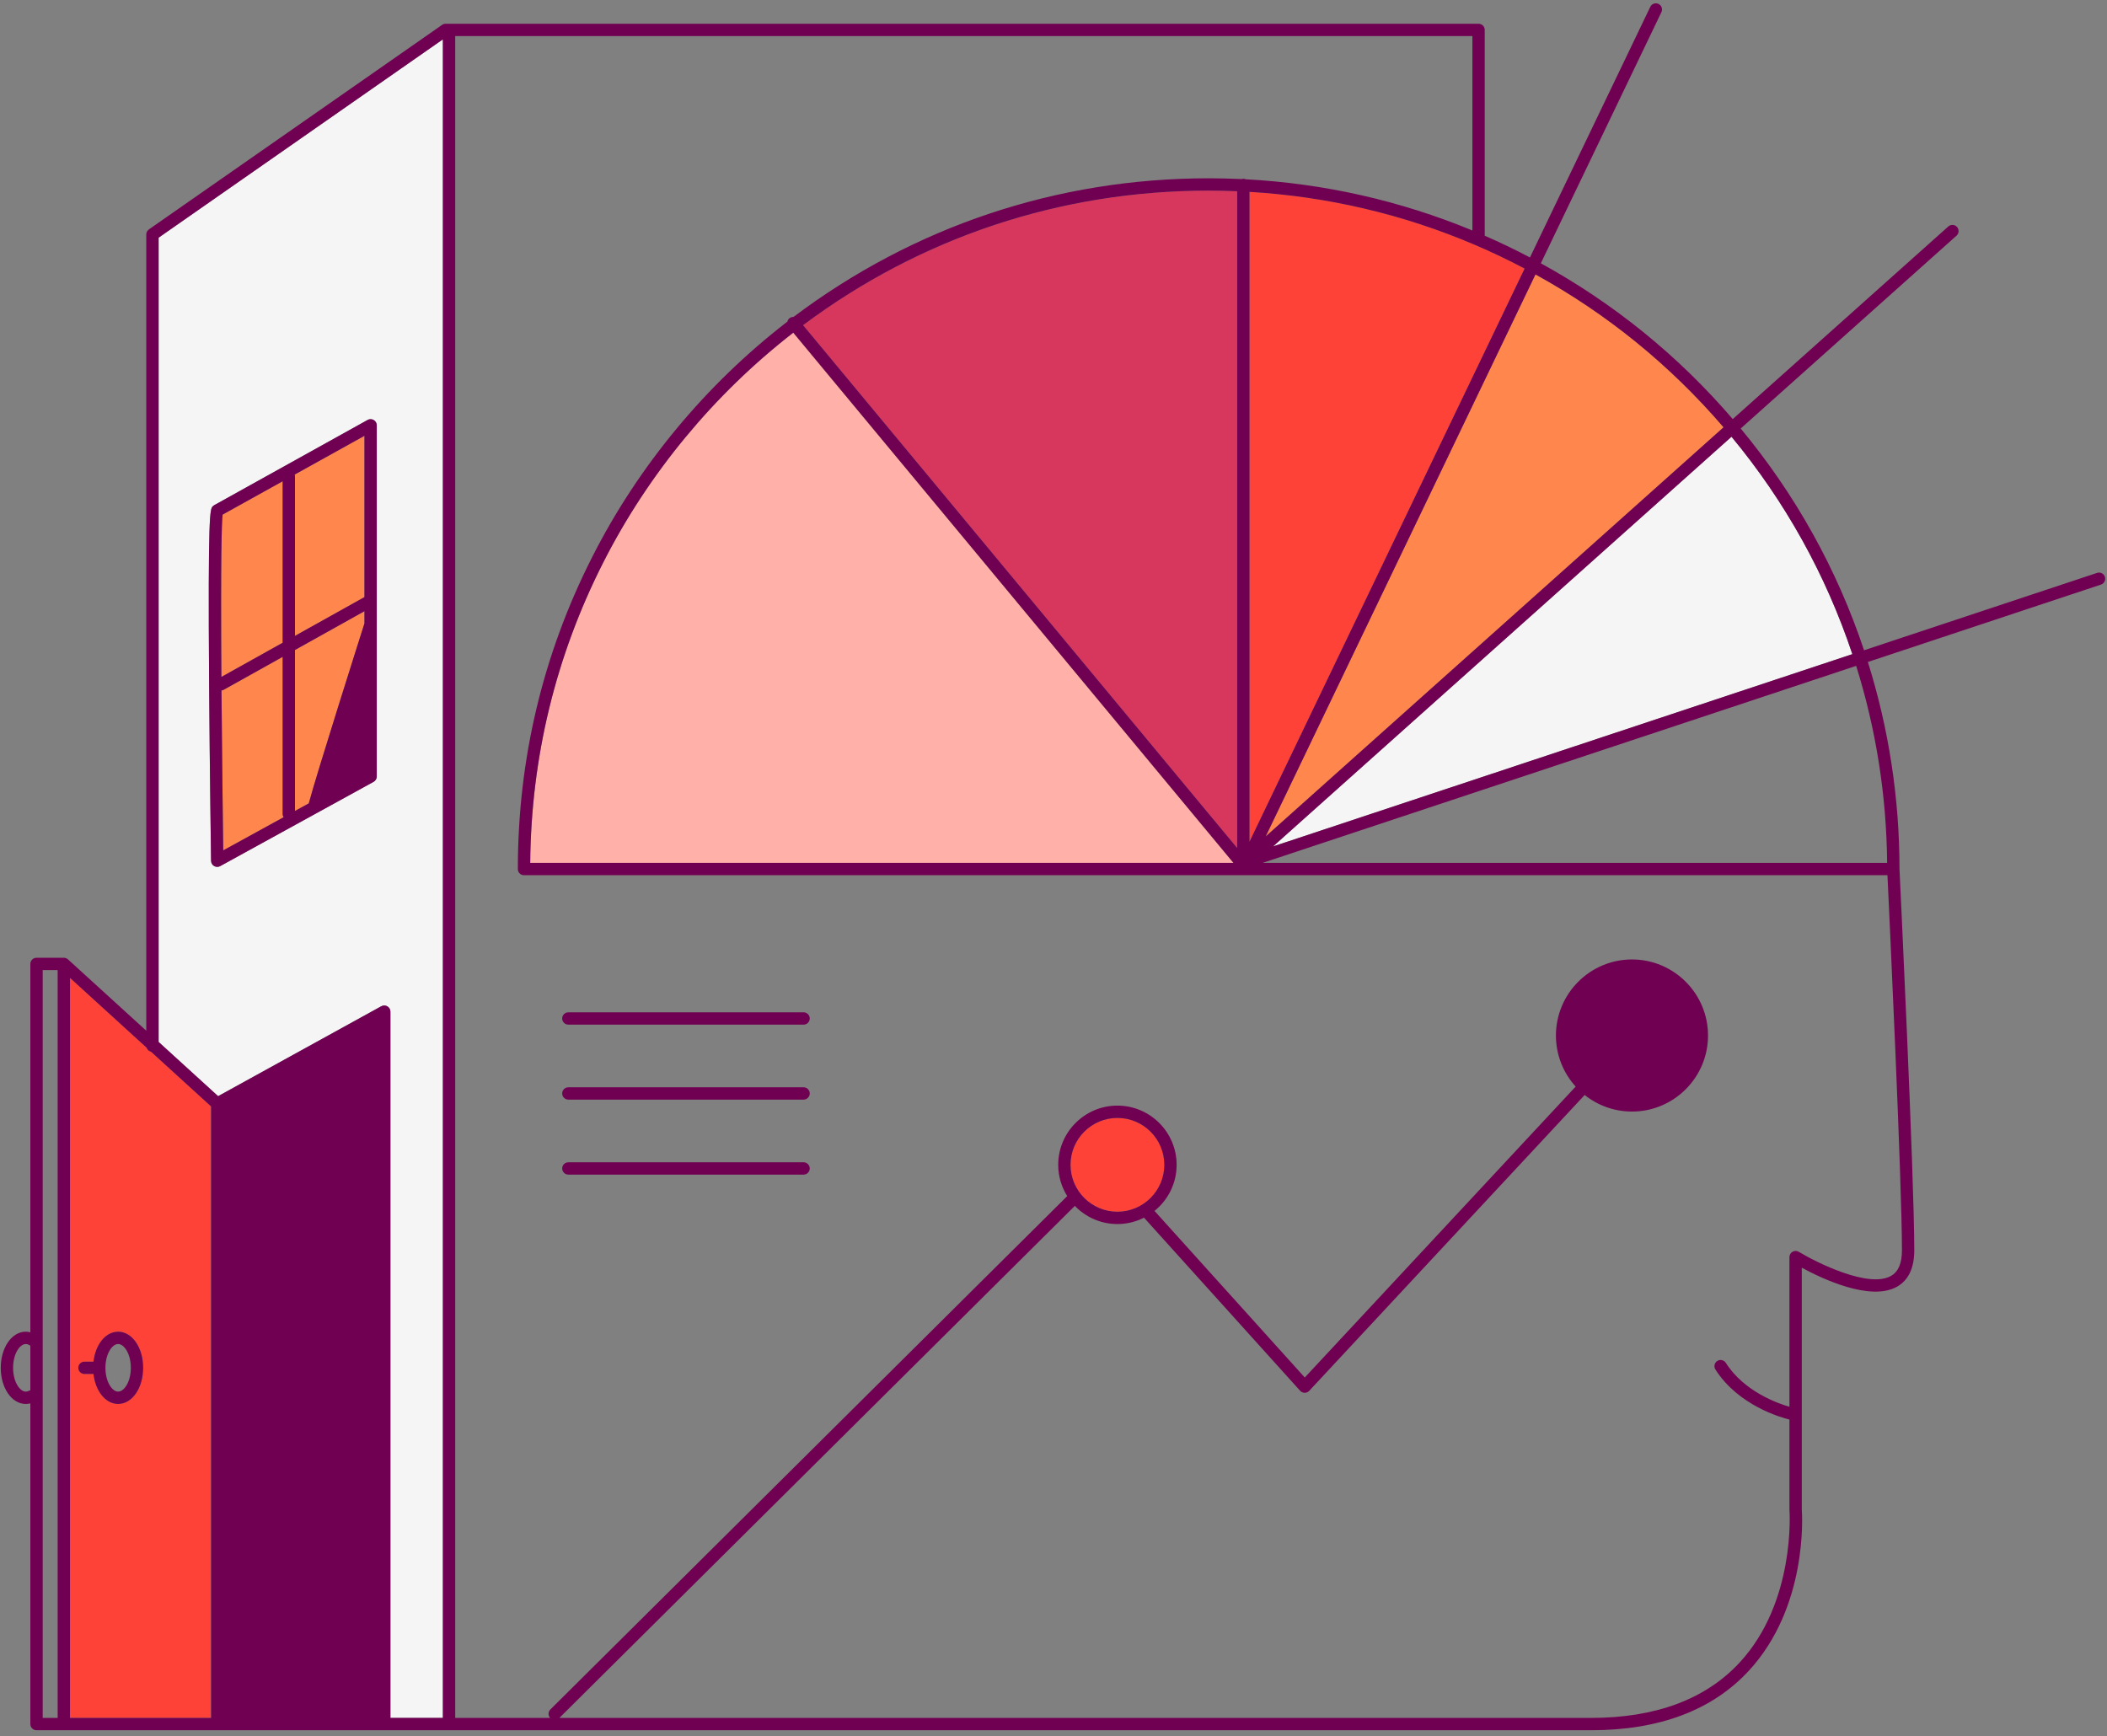 <svg width="324" height="267" viewBox="0 0 324 267" fill="none" xmlns="http://www.w3.org/2000/svg">
<rect x="0" y="0" width="324" height="267" fill="#808080" stroke="none"/>
<path d="M284.843 100.599C280.762 88.368 274.514 77.129 266.259 67.164L195.76 130.172L284.843 100.599Z" fill="#F6F5F6"/>
<path d="M265.036 65.713C256.839 56.16 247.118 48.258 236.117 42.204L194.628 128.639L265.036 65.713Z" fill="#FF874E"/>
<path d="M192.138 129.445L234.446 41.303C232.004 40.014 229.469 38.798 226.885 37.693C215.852 32.97 204.167 30.221 192.138 29.506L192.138 129.445Z" fill="#FF4237"/>
<path d="M92.73 86.568C85.439 100.962 81.674 116.478 81.532 132.701L189.677 132.701L121.987 51.159C109.793 60.619 99.685 72.84 92.73 86.568Z" fill="#FFB0A8"/>
<path d="M190.242 29.412C188.79 29.353 187.323 29.316 185.861 29.316C163.155 29.316 141.614 36.47 123.494 50.008L190.242 130.413L190.242 29.412Z" fill="#D8375D"/>
<path d="M171.827 186.347C175.803 186.347 179.037 183.113 179.037 179.137C179.037 175.161 175.803 171.927 171.827 171.927C167.854 171.927 164.621 175.161 164.621 179.137C164.621 183.113 167.854 186.347 171.827 186.347Z" fill="#FF4237"/>
<path d="M32.734 77.847C32.796 77.785 32.867 77.731 32.943 77.689L56.529 64.583C56.823 64.419 57.18 64.424 57.471 64.595C57.76 64.765 57.938 65.076 57.938 65.412V119.407C57.938 119.752 57.75 120.071 57.446 120.238L33.861 133.198C33.718 133.276 33.561 133.315 33.404 133.315C33.239 133.315 33.075 133.273 32.927 133.187C32.64 133.02 32.461 132.714 32.456 132.381C32.454 132.245 32.257 118.638 32.156 105.268V105.268C31.971 78.61 32.291 78.29 32.734 77.847ZM24.39 160.239L33.541 168.578L58.631 154.75C58.925 154.589 59.282 154.593 59.571 154.764C59.859 154.935 60.037 155.245 60.037 155.58V264.194H68.102V6.053L24.39 36.552V160.239Z" fill="#F6F5F6"/>
<path d="M45.359 124.716L47.48 123.551C48.617 119.225 55.653 97.092 56.041 95.869V93.996L45.359 99.96V124.716Z" fill="#FF874E"/>
<path d="M45.359 97.789L56.005 91.846C56.017 91.839 56.029 91.836 56.041 91.83V67.024L45.31 72.987C45.339 73.079 45.359 73.175 45.359 73.276V97.789Z" fill="#FF874E"/>
<path d="M43.463 101.019L34.388 106.085C34.284 106.143 34.172 106.172 34.06 106.188C34.141 116.58 34.277 126.922 34.33 130.777L43.609 125.678C43.518 125.532 43.463 125.361 43.463 125.176V101.019Z" fill="#FF874E"/>
<path d="M43.463 98.847V74.013L34.232 79.142C34.092 80.385 33.924 85.519 34.044 104.105L43.463 98.847Z" fill="#FF874E"/>
<path d="M18.165 215.911C16.232 215.911 14.677 213.95 14.373 211.302H12.986C12.462 211.302 12.037 210.878 12.037 210.354C12.037 209.831 12.462 209.406 12.986 209.406H14.373C14.677 206.758 16.232 204.797 18.165 204.797C20.324 204.797 22.015 207.238 22.015 210.354C22.015 213.471 20.324 215.911 18.165 215.911ZM22.547 161.126L10.761 150.386V264.093C10.761 264.127 10.76 264.161 10.756 264.194H32.456V170.155L23.226 161.744C22.906 161.669 22.652 161.433 22.547 161.126Z" fill="#FF4237"/>
<path d="M34.232 79.142L43.463 74.013V98.847L34.044 104.104C33.923 85.519 34.091 80.385 34.232 79.142ZM34.33 130.776C34.277 126.922 34.141 116.58 34.059 106.188C34.172 106.172 34.283 106.143 34.388 106.085L43.463 101.019V125.176C43.463 125.361 43.518 125.532 43.609 125.678L34.33 130.776ZM56.041 67.023V91.829C56.03 91.836 56.017 91.838 56.005 91.845L45.359 97.788V73.275C45.359 73.174 45.339 73.079 45.309 72.987L56.041 67.023ZM56.041 95.869C55.653 97.091 48.617 119.224 47.48 123.55L45.359 124.716V99.96L56.041 93.996V95.869ZM32.156 105.268C32.257 118.639 32.454 132.246 32.456 132.381C32.461 132.714 32.64 133.02 32.927 133.187C33.075 133.273 33.239 133.316 33.404 133.316C33.561 133.316 33.718 133.277 33.861 133.198L57.446 120.238C57.749 120.071 57.938 119.752 57.938 119.407V65.412C57.938 65.076 57.76 64.765 57.471 64.595C57.18 64.424 56.823 64.419 56.529 64.583L32.943 77.689C32.866 77.732 32.796 77.785 32.734 77.847C32.29 78.29 31.97 78.61 32.156 105.268V105.268Z" fill="#700051"/>
<path d="M87.398 157.579H123.568C124.091 157.579 124.516 157.154 124.516 156.63C124.516 156.107 124.091 155.682 123.568 155.682H87.398C86.874 155.682 86.45 156.107 86.45 156.63C86.45 157.154 86.874 157.579 87.398 157.579Z" fill="#700051"/>
<path d="M87.398 169.107H123.568C124.091 169.107 124.516 168.682 124.516 168.159C124.516 167.636 124.091 167.211 123.568 167.211H87.398C86.874 167.211 86.45 167.636 86.45 168.159C86.45 168.682 86.874 169.107 87.398 169.107Z" fill="#700051"/>
<path d="M87.398 180.641H123.568C124.091 180.641 124.516 180.216 124.516 179.693C124.516 179.17 124.091 178.745 123.568 178.745H87.398C86.874 178.745 86.45 179.17 86.45 179.693C86.45 180.216 86.874 180.641 87.398 180.641Z" fill="#700051"/>
<path d="M290.19 132.701H194.159L285.429 102.402C288.49 112.167 290.093 122.336 290.19 132.701ZM189.677 132.701H81.532C81.673 116.478 85.439 100.962 92.73 86.568C99.685 72.84 109.793 60.619 121.987 51.159L189.677 132.701ZM123.494 50.008C141.613 36.47 163.154 29.316 185.861 29.316C187.323 29.316 188.79 29.353 190.242 29.412V130.413L123.494 50.008ZM164.621 179.137C164.621 175.161 167.854 171.927 171.827 171.927C175.803 171.927 179.037 175.161 179.037 179.137C179.037 183.113 175.803 186.347 171.827 186.347C167.854 186.347 164.621 183.113 164.621 179.137ZM292.467 192.277C292.467 194.294 291.914 195.586 290.775 196.228C287.361 198.152 279.392 194.2 276.608 192.515C276.315 192.338 275.949 192.332 275.652 192.5C275.353 192.668 275.168 192.984 275.168 193.326V216.347C273.384 215.833 268.197 214.012 265.383 209.589C265.102 209.147 264.515 209.017 264.074 209.298C263.632 209.579 263.502 210.165 263.783 210.607C267.301 216.137 273.854 217.99 275.168 218.313V232.116C275.168 232.141 275.169 232.167 275.171 232.191C275.183 232.331 276.166 246.317 267.516 255.67C262.284 261.326 254.595 264.194 244.663 264.194H86.017L165.283 185.452C166.939 187.169 169.258 188.244 171.827 188.244C173.299 188.244 174.686 187.885 175.917 187.262L199.926 213.881C200.104 214.078 200.357 214.192 200.623 214.194H200.63C200.893 214.194 201.145 214.085 201.324 213.892L243.679 168.397C245.678 169.99 248.206 170.945 250.955 170.945C257.403 170.945 262.648 165.699 262.648 159.251C262.648 152.8 257.403 147.552 250.955 147.552C244.507 147.552 239.26 152.8 239.26 159.251C239.26 162.27 240.41 165.024 242.295 167.101L200.641 211.843L177.534 186.223C179.604 184.552 180.934 181.999 180.934 179.137C180.934 174.116 176.848 170.03 171.827 170.03C166.808 170.03 162.725 174.116 162.725 179.137C162.725 180.902 163.238 182.547 164.111 183.944L84.632 262.898C84.274 263.253 84.262 263.821 84.591 264.194H69.999V5.653C69.999 5.618 69.992 5.585 69.989 5.551H226.416V35.445C215.33 30.861 203.616 28.212 191.569 27.572C191.452 27.521 191.325 27.492 191.19 27.492C191.092 27.492 190.998 27.511 190.909 27.539C189.241 27.462 187.546 27.419 185.861 27.419C162.6 27.419 140.539 34.793 122.02 48.741C121.801 48.736 121.579 48.801 121.396 48.951C121.229 49.087 121.125 49.269 121.078 49.463C108.549 59.12 98.167 71.639 91.039 85.711C83.47 100.653 79.631 116.782 79.631 133.649C79.631 134.173 80.056 134.597 80.579 134.597H290.239C290.552 141.187 292.467 181.778 292.467 192.277ZM234.446 41.303L192.138 129.445V29.506C204.166 30.221 215.852 32.97 226.885 37.693C229.469 38.798 232.004 40.014 234.446 41.303ZM236.117 42.204C247.118 48.258 256.839 56.16 265.036 65.713L194.628 128.64L236.117 42.204ZM284.843 100.599L195.759 130.172L266.259 67.164C274.514 77.129 280.761 88.368 284.843 100.599ZM68.102 264.194H60.036V155.581C60.036 155.246 59.859 154.935 59.571 154.764C59.282 154.594 58.924 154.589 58.63 154.75L33.541 168.578L24.39 160.239V36.552L68.102 6.053V264.194ZM32.456 264.194H10.756C10.76 264.16 10.762 264.127 10.762 264.092V150.386L22.547 161.126C22.652 161.433 22.906 161.669 23.226 161.744L32.456 170.155V264.194ZM6.564 264.194V149.187H8.865V264.092C8.865 264.127 8.867 264.16 8.871 264.194H6.564ZM4.667 213.81C4.589 213.828 4.511 213.852 4.436 213.891C4.277 213.975 4.124 214.015 3.967 214.015C3.043 214.015 2.013 212.512 2.013 210.354C2.013 208.196 3.043 206.693 3.967 206.693C4.165 206.693 4.364 206.758 4.558 206.886C4.593 206.909 4.631 206.925 4.667 206.942V213.81ZM323.675 88.704C323.51 88.207 322.974 87.938 322.477 88.103L286.642 100.002C282.479 87.523 276.102 76.059 267.673 65.899L300.861 36.242C301.252 35.893 301.285 35.294 300.936 34.903C300.588 34.513 299.989 34.478 299.598 34.828L266.45 64.449C258.087 54.709 248.166 46.656 236.938 40.492L255.48 1.87C255.707 1.398 255.508 0.832 255.036 0.605C254.566 0.379 253.997 0.577 253.771 1.05L235.267 39.593C233.016 38.406 230.685 37.285 228.312 36.25V4.603C228.312 4.079 227.888 3.655 227.364 3.655H68.524C68.329 3.655 68.14 3.714 67.981 3.826L22.899 35.279C22.645 35.457 22.493 35.747 22.493 36.057V158.511L10.452 147.538C10.436 147.524 10.418 147.514 10.401 147.501C10.375 147.48 10.349 147.459 10.32 147.44C10.293 147.423 10.266 147.41 10.238 147.396C10.211 147.382 10.185 147.369 10.156 147.357C10.126 147.345 10.094 147.337 10.062 147.328C10.035 147.321 10.008 147.313 9.979 147.308C9.944 147.302 9.91 147.299 9.875 147.297C9.854 147.296 9.834 147.291 9.814 147.291H5.616C5.092 147.291 4.667 147.716 4.667 148.239V204.893C4.437 204.834 4.202 204.797 3.967 204.797C1.808 204.797 0.117 207.238 0.117 210.354C0.117 213.47 1.808 215.911 3.967 215.911C4.203 215.911 4.437 215.88 4.667 215.821V265.142C4.667 265.666 5.092 266.09 5.616 266.09H244.663C255.153 266.09 263.314 263.013 268.919 256.945C277.986 247.13 277.14 233.098 277.065 232.08V194.957C280.26 196.69 287.64 200.169 291.705 197.881C293.469 196.887 294.364 195.001 294.364 192.277C294.364 180.852 292.112 134.074 292.09 133.649C292.09 122.782 290.452 112.074 287.228 101.805L323.074 89.902C323.571 89.737 323.84 89.201 323.675 88.704Z" fill="#700051"/>
<path d="M18.166 214.015C17.242 214.015 16.212 212.512 16.212 210.354C16.212 208.197 17.242 206.694 18.166 206.694C19.09 206.694 20.119 208.197 20.119 210.354C20.119 212.512 19.09 214.015 18.166 214.015ZM18.166 204.797C16.232 204.797 14.677 206.758 14.373 209.406H12.986C12.462 209.406 12.038 209.831 12.038 210.354C12.038 210.878 12.462 211.302 12.986 211.302H14.373C14.677 213.95 16.232 215.911 18.166 215.911C20.325 215.911 22.015 213.471 22.015 210.354C22.015 207.238 20.325 204.797 18.166 204.797Z" fill="#700051"/>
</svg>
